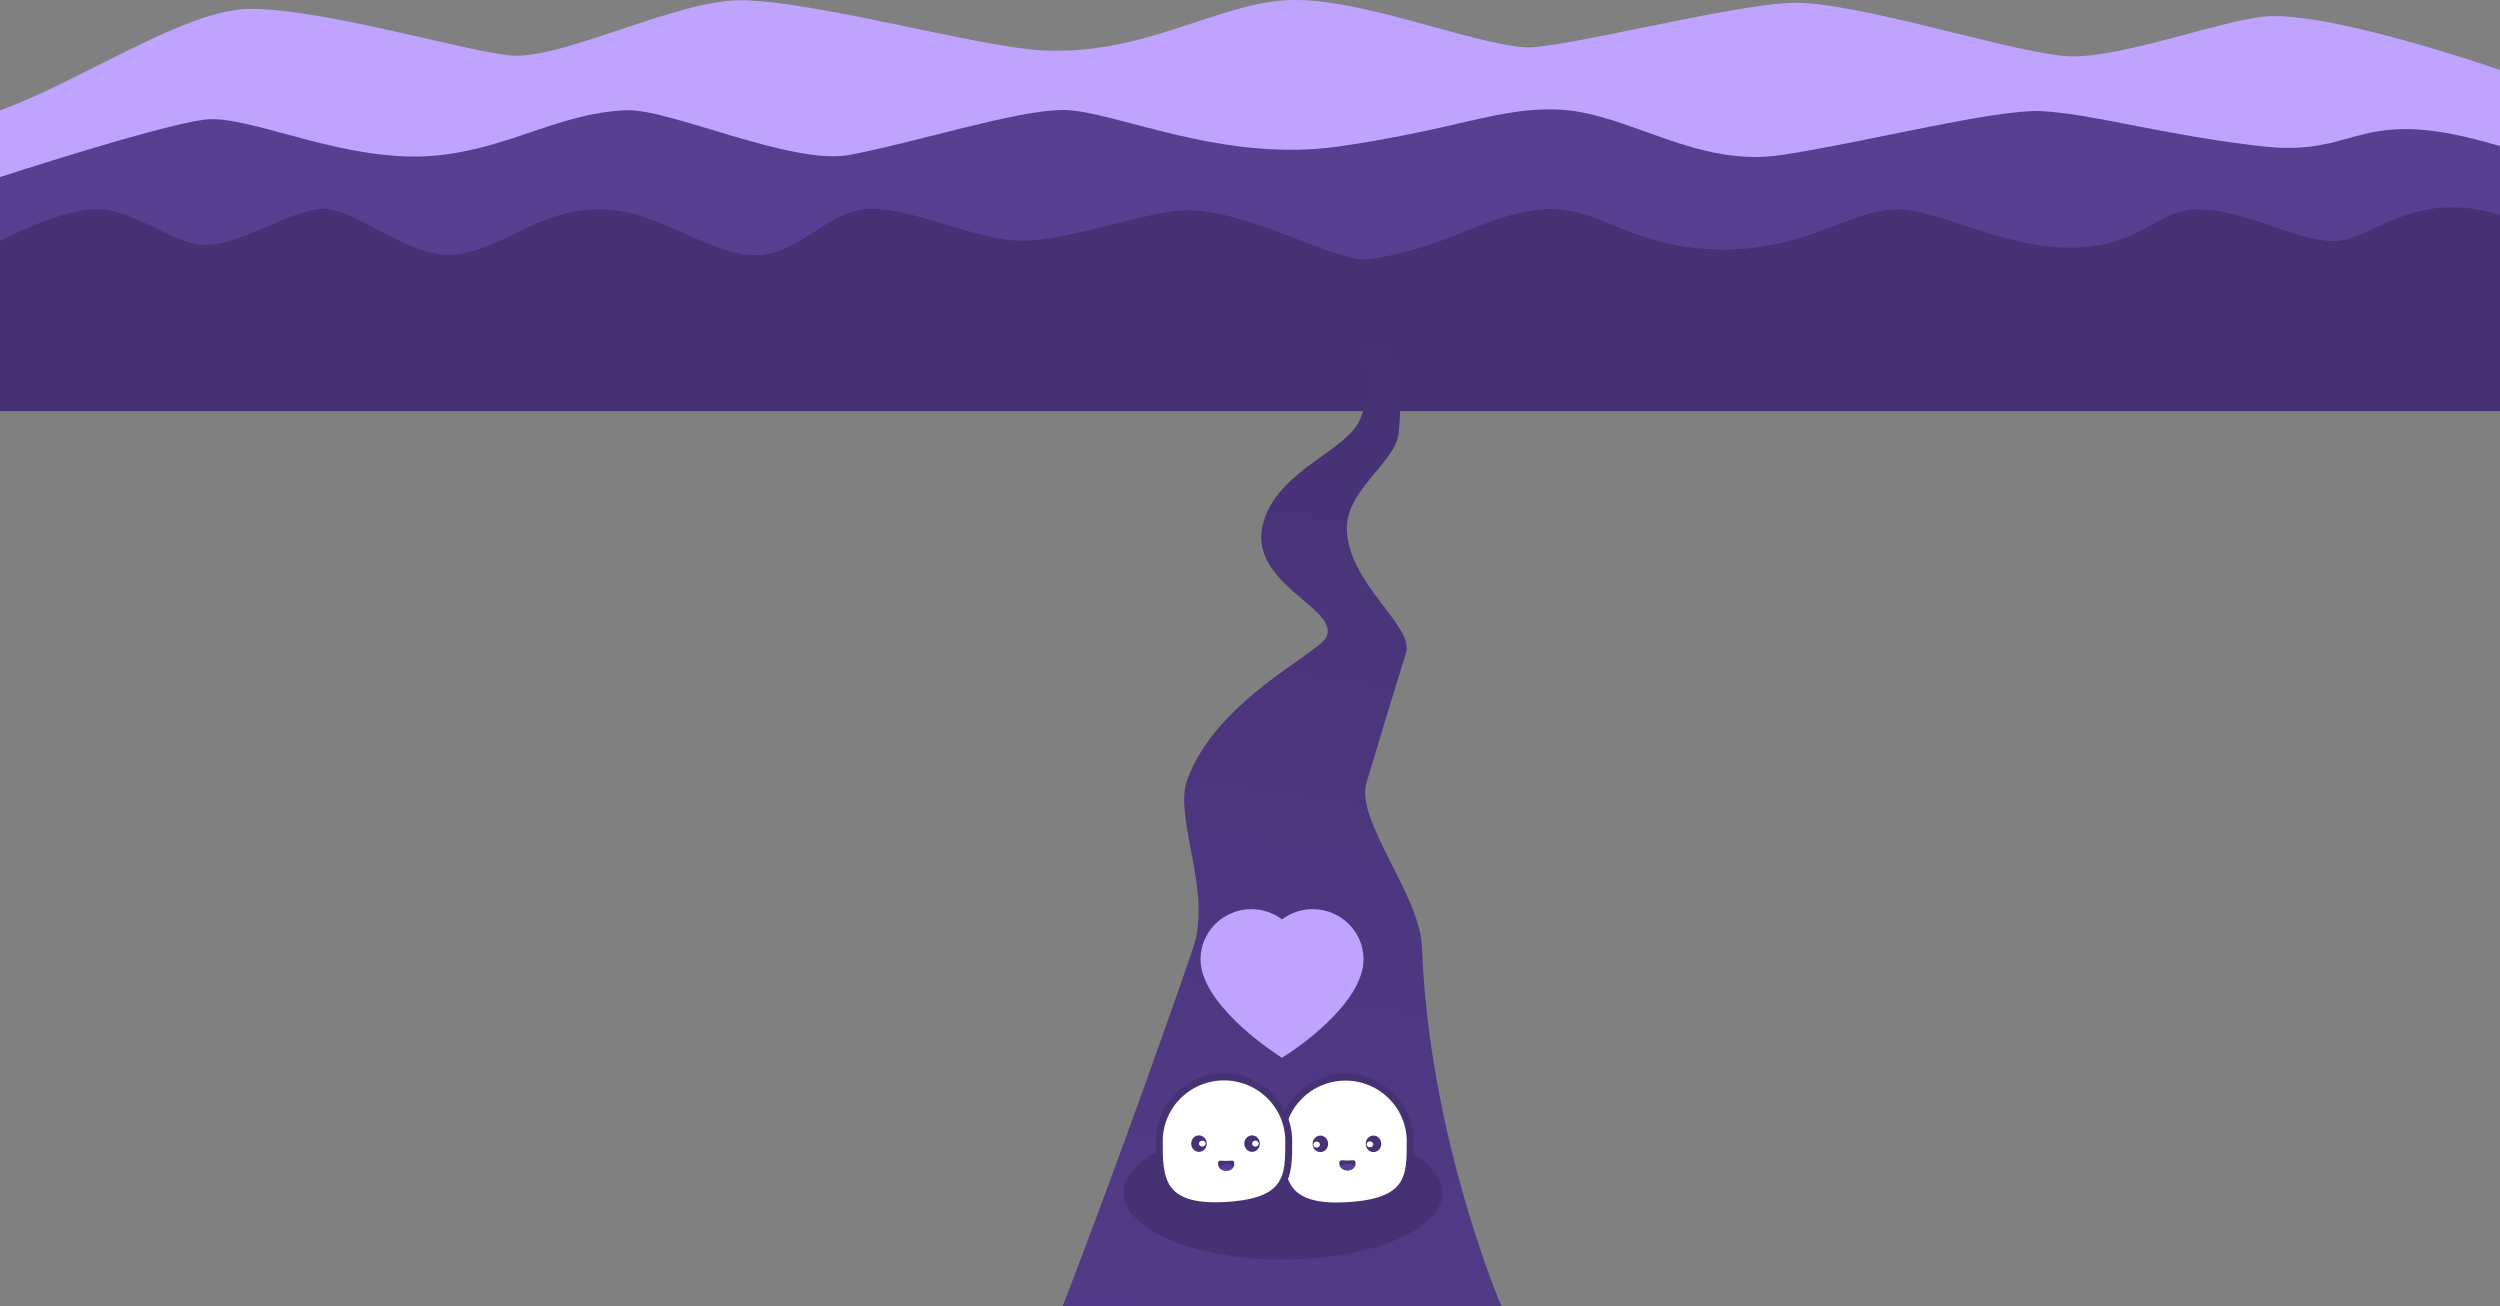 <?xml version="1.0" encoding="UTF-8" standalone="no"?>
<!DOCTYPE svg PUBLIC "-//W3C//DTD SVG 1.1//EN" "http://www.w3.org/Graphics/SVG/1.1/DTD/svg11.dtd">
<!-- Created with Vectornator (http://vectornator.io/) -->
<svg height="100%" stroke-miterlimit="10" style="fill-rule:nonzero;clip-rule:evenodd;stroke-linecap:round;stroke-linejoin:round;" version="1.1" viewBox="-1.302 424.3 428 223.613" width="100%" xml:space="preserve" xmlns="http://www.w3.org/2000/svg" xmlns:vectornator="http://vectornator.io" xmlns:xlink="http://www.w3.org/1999/xlink">
<rect x="-1.302" y="424.3" width="428" height="223.613" fill="#808080" stroke="none"/>
<defs>
<linearGradient gradientTransform="matrix(1 0 0 1.424 -1.302 -273.853)" gradientUnits="userSpaceOnUse" id="LinearGradient" x1="216.38" x2="237.591" y1="721.965" y2="525.117">
<stop offset="0.031" stop-color="#593f92"/>
<stop offset="1" stop-color="#463174"/>
</linearGradient>
</defs>
<clipPath id="ArtboardFrame">
<rect height="223.613" width="428" x="-1.302" y="424.3"/>
</clipPath>
<g clip-path="url(#ArtboardFrame)" id="Layer" vectornator:layerName="Layer">
<g opacity="1" vectornator:layerName="Couple’s Counsellng">
<g opacity="1" vectornator:layerName="Group 2">
<path d="M-1.302 494.689L-1.302 443.182C12.352 438.335 30.351 425.91 41.433 425.825C54.13 425.728 79.814 433.505 86.564 433.823C95.518 434.244 114.538 424.346 125.467 424.347C137.662 424.347 166.128 432.313 176.895 432.917C194.319 433.896 206.616 425.081 218.812 424.347C231.008 423.612 250.23 431.751 259.777 432.4C265.431 432.784 293.92 425.341 305.067 424.797C316.127 424.256 344.833 433.957 353.59 433.957C362.503 433.957 378.288 428.062 386.069 427.164C396.962 425.906 426.698 436.282 426.698 436.282L426.698 494.689L-1.302 494.689Z" fill="#c0a3ff" fill-rule="nonzero" opacity="1" stroke="none" vectornator:layerName="Curve 2"/>
<path d="M-1.302 454.618C-1.302 454.618 25.181 445.976 33.55 444.797C41.433 443.686 58.301 452.767 74.337 450.831C86.564 449.355 94.678 443.605 106.001 443.174C113.319 442.896 134.28 452.638 144.06 450.831C155.094 448.793 172.743 443.128 180.64 443.128C189.391 443.128 207.647 452.317 228.061 449.355C248.475 446.393 255.553 442.558 265.717 443.072C277.635 443.674 289.099 453.073 303.749 450.831C318.399 448.59 340.27 442.959 348.122 443.324C356.823 443.729 368.981 447.434 386.033 449.355C403.084 451.277 401.846 441.867 426.698 449.31L426.698 494.689L-1.302 494.689L-1.302 454.618Z" fill="#593f92" fill-rule="nonzero" opacity="1" stroke="none" vectornator:layerName="Curve 3"/>
<path d="M-1.302 465.586C-1.302 465.586 7.839 460.602 14.533 460.13C21.227 459.658 27.858 465.996 33.55 466.203C39.241 466.409 46.627 461.31 52.761 460.13C58.894 458.951 68.397 468.92 76.83 467.829C85.264 466.738 90.38 460.602 100.347 460.13C110.314 459.658 118.613 467.092 126.781 467.918C134.949 468.744 139.475 460.956 146.64 460.13C153.806 459.305 165.605 465.47 173.562 465.524C181.519 465.579 195.684 460.283 201.929 460.283C212.698 460.283 227.528 469.357 232.803 468.689C246.038 467.013 253.26 460.837 262.827 460.13C272.393 459.423 277.502 466.615 292.6 467.008C307.698 467.402 315.532 460.13 323.538 460.13C330.462 460.13 341.795 466.884 353.59 466.692C365.384 466.499 368.076 460.13 374.76 460.13C383.241 460.13 391.598 465.56 398.26 465.589C404.673 465.617 411.453 456.506 426.698 461.073L426.698 494.689L-1.302 494.689L-1.302 465.586Z" fill="#463174" fill-rule="nonzero" opacity="1" stroke="none" vectornator:layerName="Curve 4"/>
<path d="M180.64 647.913C180.64 647.913 191.769 619.165 202.957 586.609C206.261 576.995 199.623 564.321 201.929 557.866C206.755 544.358 224.162 536.307 225.71 533.46C228.446 528.426 211.738 524.259 215.069 513.464C217.801 504.611 229.348 501.488 231.557 496.05C235.334 486.754 228.998 478.342 228.998 478.342L234.454 477.415C234.454 477.415 239.542 485.457 238.142 498.489C237.598 503.552 228.935 508.222 229.278 515.179C229.734 524.423 240.863 531.534 239.408 536.106C238.037 540.414 235.873 547.47 232.642 558.315C230.702 564.827 241.801 577.379 242.142 586.478C243.369 619.206 255.734 647.913 255.734 647.913L180.64 647.913Z" fill="url(#LinearGradient)" fill-rule="nonzero" opacity="1" stroke="none" vectornator:layerName="Curve 1"/>
</g>
<g opacity="1" vectornator:layerName="Heart">
<path d="M218.173 605.396L217.21 604.759C215.881 603.883 204.226 595.979 204.226 588.532C204.226 583.797 208.139 579.946 212.947 579.946C214.843 579.946 216.677 580.569 218.18 581.694C219.684 580.569 221.517 579.946 223.413 579.946C228.222 579.946 232.134 583.797 232.134 588.532C232.134 596.106 220.47 603.904 219.141 604.767L218.173 605.396Z" fill="#c0a3ff" fill-rule="nonzero" opacity="1" stroke="none" vectornator:layerName="path"/>
</g>
<g opacity="1" vectornator:layerName="Blobs">
<path d="M191.056 628.482C191.056 622.155 203.277 617.027 218.352 617.027C233.427 617.027 245.648 622.155 245.648 628.482C245.648 634.808 233.427 639.937 218.352 639.937C203.277 639.937 191.056 634.808 191.056 628.482Z" fill="#463174" fill-rule="nonzero" opacity="1" stroke="none" vectornator:layerName="Oval 1"/>
<g opacity="1" vectornator:layerName="Group 10">
<path d="M217.956 619.716C217.956 613.638 222.918 608.711 229.039 608.711C235.16 608.711 240.122 613.638 240.122 619.716C240.122 625.793 240.122 630.154 229.039 630.72C217.969 631.285 217.956 625.793 217.956 619.716Z" fill="#ffffff" fill-rule="nonzero" opacity="1" stroke="#463174" stroke-linecap="butt" stroke-linejoin="round" stroke-width="1.18" vectornator:layerName="Oval 2"/>
<g opacity="1" vectornator:layerName="Group 11">
<g opacity="1" vectornator:layerName="Group 5">
<path d="M227.982 623.448C227.982 622.722 228.481 622.984 229.364 622.984C230.246 622.984 230.774 622.706 230.774 623.448C230.774 624.189 230.164 624.694 229.393 624.694C228.622 624.694 227.982 624.173 227.982 623.448Z" fill="#463174" fill-rule="nonzero" opacity="1" stroke="none" vectornator:layerName="Oval 4"/>
</g>
<path d="M228.222 624.157C228.054 623.912 228.737 623.543 229.363 623.519C229.988 623.495 230.715 623.857 230.55 624.14C230.359 624.466 229.867 624.692 229.394 624.692C228.921 624.692 228.446 624.481 228.222 624.157Z" fill="#7451c2" fill-rule="nonzero" opacity="0.454" stroke="none" vectornator:layerName="Oval 5"/>
</g>
<g opacity="1" vectornator:layerName="Group 4">
<g opacity="1" vectornator:layerName="Group 2">
<path d="M223.417 620.125C223.417 619.344 224.012 618.711 224.746 618.711C225.481 618.711 226.076 619.344 226.076 620.125C226.076 620.906 225.481 621.539 224.746 621.539C224.012 621.539 223.417 620.906 223.417 620.125Z" fill="#463174" fill-rule="nonzero" opacity="1" stroke="none" vectornator:layerName="Oval 4"/>
<path d="M223.535 620.255C223.535 619.973 223.791 619.745 224.107 619.745C224.423 619.745 224.679 619.973 224.679 620.255C224.679 620.536 224.423 620.765 224.107 620.765C223.791 620.765 223.535 620.536 223.535 620.255Z" fill="#ffffff" fill-rule="nonzero" opacity="1" stroke="none" vectornator:layerName="Oval 7"/>
</g>
<g opacity="1" vectornator:layerName="Group 1">
<path d="M232.511 620.125C232.511 619.344 233.107 618.711 233.841 618.711C234.575 618.711 235.17 619.344 235.17 620.125C235.17 620.906 234.575 621.539 233.841 621.539C233.107 621.539 232.511 620.906 232.511 620.125Z" fill="#463174" fill-rule="nonzero" opacity="1" stroke="none" vectornator:layerName="Oval 4"/>
<path d="M232.652 620.21C232.652 619.928 232.908 619.7 233.224 619.7C233.54 619.7 233.796 619.928 233.796 620.21C233.796 620.492 233.54 620.72 233.224 620.72C232.908 620.72 232.652 620.492 232.652 620.21Z" fill="#ffffff" fill-rule="nonzero" opacity="1" stroke="none" vectornator:layerName="Oval 7"/>
</g>
</g>
</g>
<g opacity="1" vectornator:layerName="Group 11">
<path d="M197.168 619.68C197.168 613.602 202.13 608.676 208.251 608.676C214.372 608.676 219.334 613.602 219.334 619.68C219.334 625.758 219.334 630.119 208.251 630.685C197.181 631.25 197.168 625.758 197.168 619.68Z" fill="#ffffff" fill-rule="nonzero" opacity="1" stroke="#463174" stroke-linecap="butt" stroke-linejoin="round" stroke-width="1.18" vectornator:layerName="Oval 2"/>
<g opacity="1" vectornator:layerName="Group 6">
<g opacity="1" vectornator:layerName="Group 5">
<path d="M207.221 623.514C207.221 622.789 207.72 623.051 208.603 623.051C209.486 623.051 210.013 622.773 210.013 623.514C210.013 624.256 209.403 624.761 208.632 624.761C207.861 624.761 207.221 624.239 207.221 623.514Z" fill="#463174" fill-rule="nonzero" opacity="1" stroke="none" vectornator:layerName="Oval 4"/>
</g>
<path d="M207.462 624.224C207.293 623.979 207.976 623.61 208.602 623.586C209.228 623.562 209.954 623.923 209.789 624.207C209.599 624.533 209.106 624.759 208.633 624.759C208.16 624.759 207.685 624.548 207.462 624.224Z" fill="#7451c2" fill-rule="nonzero" opacity="0.454" stroke="none" vectornator:layerName="Oval 5"/>
</g>
<g opacity="1" vectornator:layerName="Group 4">
<g opacity="1" vectornator:layerName="Group 2">
<path d="M202.629 620.089C202.629 619.308 203.224 618.675 203.959 618.675C204.693 618.675 205.288 619.308 205.288 620.089C205.288 620.87 204.693 621.503 203.959 621.503C203.224 621.503 202.629 620.87 202.629 620.089Z" fill="#463174" fill-rule="nonzero" opacity="1" stroke="none" vectornator:layerName="Oval 4"/>
<path d="M203.959 620.089C203.959 619.808 204.215 619.579 204.531 619.579C204.847 619.579 205.103 619.808 205.103 620.089C205.103 620.371 204.847 620.599 204.531 620.599C204.215 620.599 203.959 620.371 203.959 620.089Z" fill="#ffffff" fill-rule="nonzero" opacity="1" stroke="none" vectornator:layerName="Oval 7"/>
</g>
<g opacity="1" vectornator:layerName="Group 1">
<path d="M211.724 620.089C211.724 619.308 212.319 618.675 213.053 618.675C213.788 618.675 214.383 619.308 214.383 620.089C214.383 620.87 213.788 621.503 213.053 621.503C212.319 621.503 211.724 620.87 211.724 620.089Z" fill="#463174" fill-rule="nonzero" opacity="1" stroke="none" vectornator:layerName="Oval 4"/>
<path d="M213.053 620.089C213.053 619.808 213.309 619.579 213.625 619.579C213.941 619.579 214.197 619.808 214.197 620.089C214.197 620.371 213.941 620.599 213.625 620.599C213.309 620.599 213.053 620.371 213.053 620.089Z" fill="#ffffff" fill-rule="nonzero" opacity="1" stroke="none" vectornator:layerName="Oval 7"/>
</g>
</g>
</g>
</g>
</g>
</g>
</svg>
